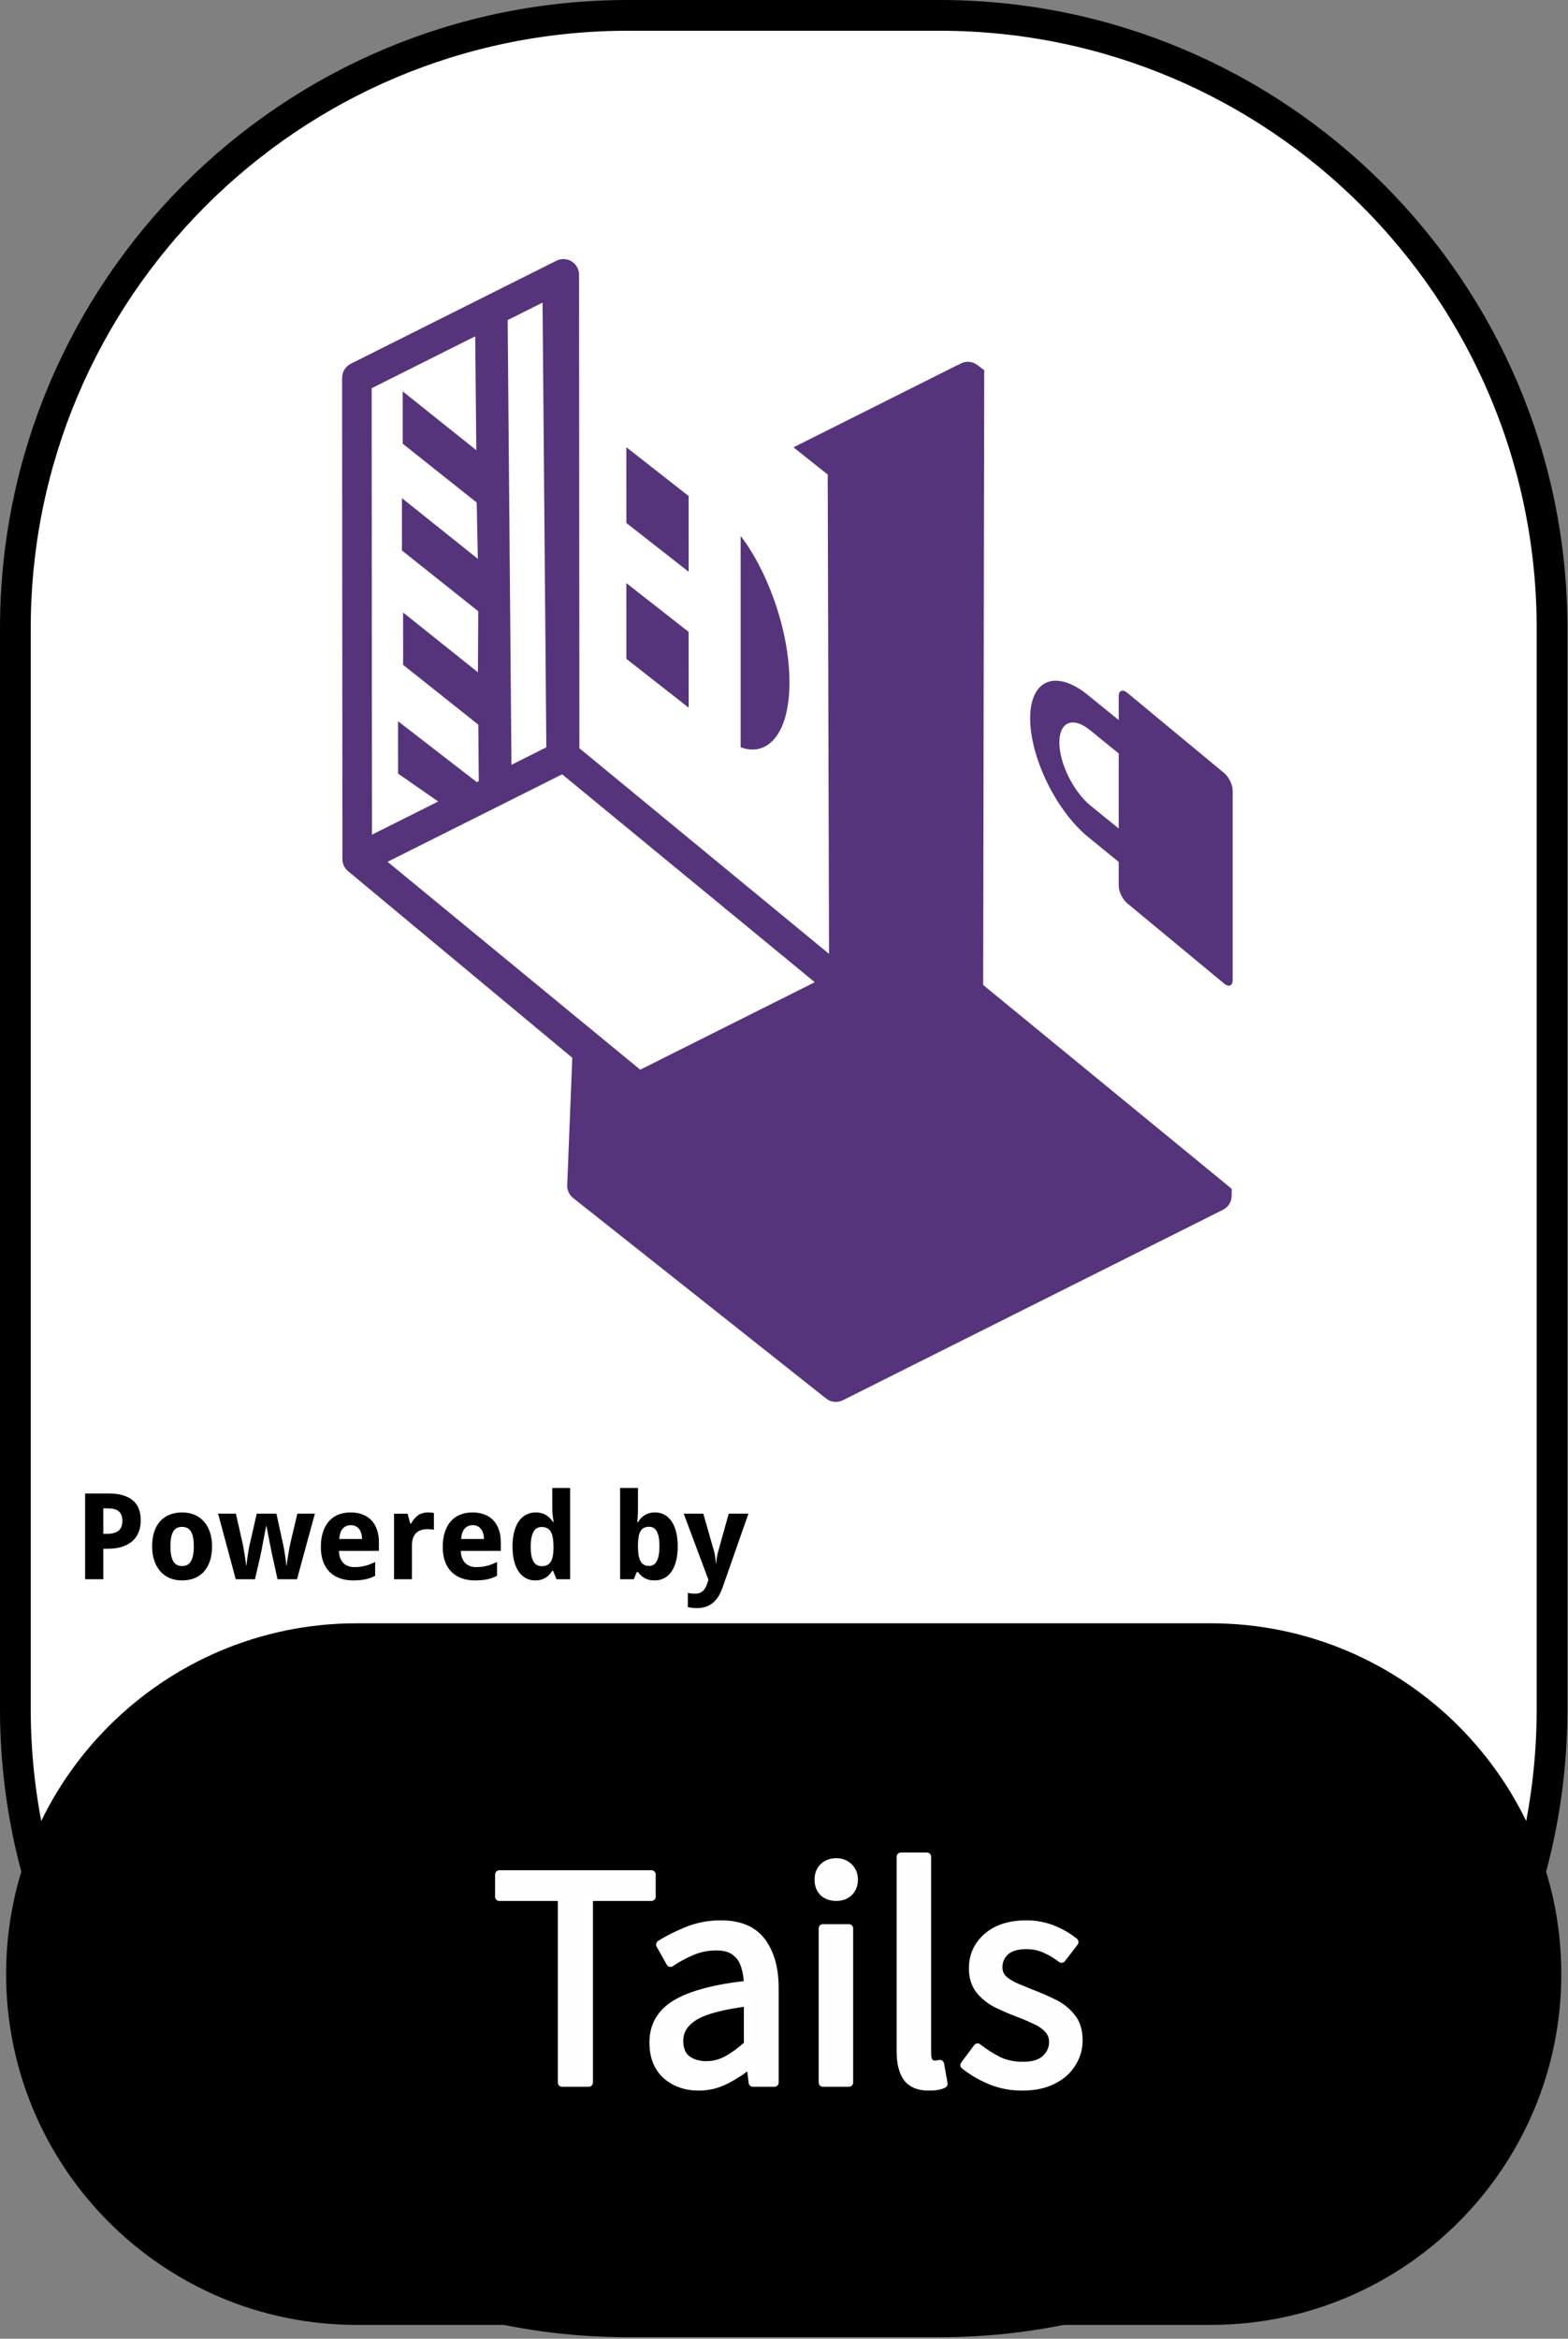 <?xml version="1.0" encoding="UTF-8" standalone="no"?><!DOCTYPE svg PUBLIC "-//W3C//DTD SVG 1.1//EN" "http://www.w3.org/Graphics/SVG/1.1/DTD/svg11.dtd"><svg width="100%" height="100%" viewBox="0 0 907 1352" version="1.1" xmlns="http://www.w3.org/2000/svg" xmlns:xlink="http://www.w3.org/1999/xlink" xml:space="preserve" xmlns:serif="http://www.serif.com/" style="fill-rule:evenodd;clip-rule:evenodd;stroke-linejoin:round;"><rect x="0" y="0" width="907" height="1352" fill="#808080" stroke="none"/><rect id="Tails" x="0" y="-0" width="906.667" height="1351.11" style="fill:none;"/><clipPath id="_clip1"><rect x="0" y="-0" width="906.667" height="1351.11"/></clipPath><g clip-path="url(#_clip1)"><g id="READ-ME" serif:id="READ ME"><path id="Frame" d="M897.778,363.221c-0,-195.561 -158.771,-354.332 -354.333,-354.332l-180.224,-0c-195.561,-0 -354.332,158.771 -354.332,354.332l-0,624.669c-0,195.561 158.771,354.332 354.332,354.332l180.224,0c195.562,0 354.333,-158.771 354.333,-354.332l-0,-624.669Z" style="fill:#fff;stroke:#000;stroke-width:17.78px;"/><path id="Bottom" d="M895.371,1141.21c-0,-107.643 -87.393,-195.036 -195.036,-195.036l-494.004,0c-107.643,0 -195.035,87.393 -195.035,195.036c-0,107.643 87.392,195.036 195.035,195.036l494.004,-0c107.643,-0 195.036,-87.393 195.036,-195.036Z" style="stroke:#000;stroke-width:15.52px;"/><g id="Powered-By" serif:id="Powered By"><path id="path12547" d="M59.75,886.702l2.069,0c2.962,0 5.189,-0.588 6.681,-1.763c1.515,-1.176 2.272,-3.087 2.272,-5.732c-0,-2.464 -0.678,-4.284 -2.035,-5.46c-1.334,-1.176 -3.436,-1.763 -6.308,-1.763l-2.679,-0l0,14.718Zm21.671,-7.868c-0,2.171 -0.328,4.251 -0.984,6.24c-0.655,1.99 -1.741,3.742 -3.255,5.257c-1.493,1.515 -3.471,2.724 -5.935,3.628c-2.442,0.905 -5.472,1.357 -9.089,1.357l-2.408,-0l0,17.635l-10.513,-0l0,-49.581l13.769,-0c3.188,-0 5.935,0.362 8.241,1.085c2.328,0.701 4.239,1.718 5.731,3.052c1.515,1.312 2.634,2.928 3.358,4.85c0.723,1.899 1.085,4.058 1.085,6.477l-0,0Z" style="fill-rule:nonzero;"/><path id="path12549" d="M98.581,893.926c-0,3.775 0.531,6.624 1.594,8.546c1.062,1.899 2.792,2.848 5.189,2.848c2.373,0 4.092,-0.96 5.154,-2.882c1.063,-1.922 1.594,-4.759 1.594,-8.512c0,-3.776 -0.531,-6.591 -1.594,-8.445c-1.062,-1.876 -2.803,-2.815 -5.222,-2.815c-2.374,0 -4.092,0.939 -5.155,2.815c-1.04,1.854 -1.56,4.669 -1.56,8.445Zm24.078,-0c0,3.165 -0.407,5.968 -1.221,8.41c-0.791,2.442 -1.944,4.499 -3.459,6.172c-1.492,1.673 -3.323,2.951 -5.494,3.832c-2.148,0.86 -4.567,1.289 -7.257,1.289c-2.51,0 -4.816,-0.429 -6.918,-1.289c-2.103,-0.881 -3.923,-2.159 -5.46,-3.832c-1.515,-1.673 -2.702,-3.73 -3.561,-6.172c-0.859,-2.442 -1.289,-5.245 -1.289,-8.41c-0,-3.143 0.396,-5.935 1.187,-8.377c0.814,-2.442 1.967,-4.488 3.459,-6.138c1.515,-1.673 3.346,-2.939 5.494,-3.799c2.148,-0.859 4.578,-1.288 7.291,-1.288c2.51,-0 4.816,0.429 6.919,1.288c2.102,0.86 3.911,2.126 5.426,3.799c1.537,1.65 2.735,3.696 3.595,6.138c0.859,2.442 1.288,5.234 1.288,8.377Z" style="fill-rule:nonzero;"/><path id="path12551" d="M160.54,912.951l-2.916,-13.26c-0.091,-0.384 -0.215,-0.927 -0.373,-1.628c-0.136,-0.724 -0.294,-1.526 -0.475,-2.408c-0.181,-0.904 -0.373,-1.854 -0.576,-2.849c-0.181,-1.017 -0.373,-2.023 -0.577,-3.018c-0.452,-2.329 -0.95,-4.838 -1.492,-7.529l-0.204,0c-0.52,2.691 -0.994,5.212 -1.424,7.563c-0.181,0.995 -0.373,2.001 -0.576,3.018c-0.181,1.018 -0.362,1.979 -0.543,2.883c-0.181,0.882 -0.35,1.684 -0.509,2.408c-0.135,0.723 -0.248,1.289 -0.339,1.695l-3.052,13.125l-11.124,-0l-10.208,-37.915l10.276,-0l3.832,16.787c0.204,0.882 0.407,1.944 0.611,3.188c0.226,1.221 0.429,2.464 0.61,3.73c0.204,1.244 0.384,2.431 0.543,3.561c0.158,1.108 0.282,1.99 0.373,2.645l0.203,0c0.023,-0.43 0.068,-0.983 0.136,-1.661c0.09,-0.701 0.192,-1.447 0.305,-2.239c0.113,-0.791 0.226,-1.594 0.339,-2.408c0.136,-0.836 0.26,-1.616 0.373,-2.34c0.136,-0.723 0.249,-1.356 0.339,-1.899c0.113,-0.565 0.204,-0.961 0.272,-1.187l4.137,-18.177l11.395,-0l3.968,18.177c0.113,0.498 0.26,1.267 0.441,2.306c0.181,1.04 0.361,2.16 0.542,3.358c0.204,1.176 0.373,2.329 0.509,3.459c0.136,1.108 0.215,1.978 0.237,2.611l0.204,0c0.068,-0.565 0.181,-1.402 0.339,-2.509c0.181,-1.108 0.373,-2.295 0.576,-3.561c0.204,-1.289 0.419,-2.566 0.645,-3.832c0.249,-1.266 0.475,-2.34 0.678,-3.222l3.968,-16.787l10.14,-0l-10.343,37.915l-11.26,-0Z" style="fill-rule:nonzero;"/><path id="path12553" d="M202.898,881.683c-1.831,-0 -3.357,0.644 -4.578,1.933c-1.198,1.289 -1.888,3.312 -2.069,6.07l13.192,0c-0.022,-1.153 -0.169,-2.215 -0.441,-3.187c-0.271,-0.973 -0.678,-1.809 -1.22,-2.51c-0.543,-0.724 -1.221,-1.289 -2.035,-1.696c-0.814,-0.407 -1.764,-0.61 -2.849,-0.61l0,-0Zm1.323,31.946c-2.713,0 -5.212,-0.395 -7.495,-1.187c-2.284,-0.791 -4.251,-1.978 -5.901,-3.561c-1.65,-1.605 -2.939,-3.617 -3.866,-6.036c-0.905,-2.442 -1.357,-5.302 -1.357,-8.58c0,-3.324 0.419,-6.229 1.255,-8.716c0.837,-2.487 2.001,-4.556 3.493,-6.206c1.515,-1.673 3.324,-2.928 5.426,-3.765c2.126,-0.836 4.477,-1.254 7.054,-1.254c2.51,-0 4.771,0.384 6.783,1.152c2.035,0.747 3.753,1.855 5.155,3.324c1.424,1.47 2.509,3.278 3.255,5.426c0.769,2.125 1.153,4.567 1.153,7.325l0,5.019l-23.128,0c0.044,1.447 0.271,2.759 0.678,3.934c0.429,1.153 1.017,2.137 1.763,2.951c0.769,0.791 1.685,1.402 2.747,1.831c1.086,0.43 2.318,0.645 3.697,0.645c1.153,-0 2.238,-0.057 3.256,-0.17c1.04,-0.136 2.046,-0.328 3.018,-0.576c0.972,-0.249 1.933,-0.554 2.882,-0.916c0.95,-0.384 1.922,-0.825 2.917,-1.322l-0,8.003c-0.904,0.475 -1.82,0.882 -2.747,1.221c-0.904,0.317 -1.865,0.588 -2.883,0.814c-1.017,0.226 -2.114,0.384 -3.289,0.475c-1.176,0.113 -2.465,0.17 -3.866,0.17l-0,-0.001Z" style="fill-rule:nonzero;"/><path id="path12555" d="M247.698,874.324c0.271,-0 0.565,0.011 0.881,0.035c0.339,0 0.656,0.024 0.95,0.071c0.316,0.024 0.599,0.059 0.848,0.106c0.271,0.024 0.474,0.059 0.61,0.107l-0,9.699c-0.181,-0.047 -0.43,-0.093 -0.746,-0.136c-0.317,-0.047 -0.656,-0.083 -1.018,-0.106c-0.339,-0.048 -0.678,-0.071 -1.017,-0.071c-0.339,-0.024 -0.622,-0.036 -0.848,-0.036c-1.334,0 -2.566,0.17 -3.696,0.509c-1.108,0.34 -2.069,0.894 -2.883,1.662c-0.791,0.747 -1.413,1.741 -1.865,2.984c-0.43,1.221 -0.645,2.725 -0.645,4.511l0,19.297l-10.343,-0l-0,-37.915l7.834,-0l1.526,5.697l0.509,0c0.542,-0.972 1.13,-1.854 1.763,-2.645c0.633,-0.791 1.334,-1.458 2.103,-2.001c0.791,-0.565 1.673,-0.995 2.645,-1.289c0.995,-0.316 2.125,-0.475 3.391,-0.475l0.001,-0.004Z" style="fill-rule:nonzero;"/><path id="path12557" d="M273.404,881.683c-1.832,-0 -3.358,0.644 -4.579,1.933c-1.198,1.289 -1.887,3.312 -2.068,6.07l13.192,0c-0.023,-1.153 -0.17,-2.215 -0.441,-3.187c-0.271,-0.973 -0.678,-1.809 -1.221,-2.51c-0.542,-0.724 -1.221,-1.289 -2.035,-1.696c-0.813,-0.407 -1.763,-0.61 -2.848,-0.61l-0,-0Zm1.322,31.946c-2.713,0 -5.211,-0.395 -7.494,-1.187c-2.284,-0.791 -4.251,-1.978 -5.901,-3.561c-1.651,-1.605 -2.94,-3.617 -3.866,-6.036c-0.905,-2.442 -1.357,-5.302 -1.357,-8.58c-0,-3.324 0.418,-6.229 1.255,-8.716c0.836,-2.487 2.001,-4.556 3.493,-6.206c1.515,-1.673 3.323,-2.928 5.426,-3.765c2.125,-0.836 4.477,-1.254 7.054,-1.254c2.51,-0 4.77,0.384 6.783,1.152c2.034,0.747 3.753,1.855 5.154,3.324c1.425,1.47 2.51,3.278 3.256,5.426c0.769,2.125 1.153,4.567 1.153,7.325l0,5.019l-23.129,0c0.045,1.447 0.271,2.759 0.679,3.934c0.429,1.153 1.017,2.137 1.763,2.951c0.769,0.791 1.684,1.402 2.747,1.831c1.085,0.43 2.317,0.645 3.697,0.645c1.153,-0 2.238,-0.057 3.255,-0.17c1.04,-0.136 2.046,-0.328 3.018,-0.576c0.973,-0.249 1.934,-0.554 2.883,-0.916c0.95,-0.384 1.922,-0.825 2.917,-1.322l-0,8.003c-0.905,0.475 -1.82,0.882 -2.747,1.221c-0.905,0.317 -1.866,0.588 -2.883,0.814c-1.017,0.226 -2.114,0.384 -3.29,0.475c-1.175,0.113 -2.464,0.17 -3.866,0.17l0,-0.001Z" style="fill-rule:nonzero;"/><path id="path12559" d="M309.589,913.629c-1.944,0 -3.719,-0.418 -5.324,-1.255c-1.605,-0.836 -2.985,-2.068 -4.138,-3.696c-1.153,-1.651 -2.057,-3.697 -2.713,-6.138c-0.633,-2.442 -0.949,-5.268 -0.949,-8.479c-0,-3.255 0.316,-6.104 0.949,-8.546c0.656,-2.464 1.572,-4.522 2.747,-6.172c1.199,-1.673 2.623,-2.928 4.273,-3.765c1.651,-0.836 3.471,-1.254 5.46,-1.254c1.221,-0 2.34,0.146 3.358,0.44c1.017,0.272 1.933,0.668 2.747,1.187c0.814,0.498 1.537,1.086 2.17,1.764c0.656,0.656 1.232,1.379 1.73,2.17l0.339,0c-0.136,-0.882 -0.26,-1.775 -0.373,-2.679c-0.113,-0.769 -0.215,-1.582 -0.305,-2.442c-0.068,-0.882 -0.102,-1.695 -0.102,-2.442l0,-12.141l10.344,0l-0,52.77l-7.902,-0l-2.001,-4.918l-0.441,0c-0.475,0.769 -1.017,1.503 -1.628,2.205c-0.61,0.677 -1.323,1.265 -2.136,1.763c-0.792,0.498 -1.696,0.893 -2.713,1.187c-0.995,0.294 -2.126,0.44 -3.392,0.44l0,0.001Zm3.765,-8.241c1.22,0 2.26,-0.203 3.12,-0.61c0.859,-0.43 1.548,-1.063 2.068,-1.899c0.543,-0.86 0.939,-1.922 1.187,-3.188c0.272,-1.266 0.419,-2.747 0.441,-4.443l0,-1.12c0,-1.831 -0.113,-3.459 -0.339,-4.883c-0.226,-1.425 -0.599,-2.612 -1.119,-3.561c-0.52,-0.972 -1.221,-1.707 -2.103,-2.204c-0.881,-0.498 -1.989,-0.747 -3.323,-0.747c-2.171,0 -3.764,0.984 -4.782,2.951c-1.017,1.944 -1.526,4.781 -1.526,8.512c0,3.73 0.509,6.534 1.526,8.41c1.04,1.854 2.657,2.781 4.85,2.781l-0,0.001Z" style="fill-rule:nonzero;"/><path id="path12561" d="M378.908,874.324c1.944,-0 3.719,0.418 5.324,1.254c1.606,0.837 2.985,2.08 4.138,3.731c1.153,1.65 2.046,3.697 2.679,6.138c0.656,2.442 0.983,5.268 0.983,8.479c0,3.255 -0.327,6.115 -0.983,8.58c-0.633,2.441 -1.538,4.487 -2.713,6.138c-1.176,1.65 -2.589,2.894 -4.239,3.73c-1.651,0.837 -3.471,1.255 -5.46,1.255c-1.266,0 -2.397,-0.136 -3.392,-0.407c-0.972,-0.272 -1.842,-0.634 -2.611,-1.086c-0.769,-0.452 -1.447,-0.96 -2.035,-1.526c-0.565,-0.588 -1.085,-1.198 -1.56,-1.831l-0.712,-0l-1.73,4.171l-7.901,0l-0,-52.769l10.343,0l0,12.277c0,0.746 -0.022,1.56 -0.067,2.442c-0.045,0.859 -0.09,1.661 -0.136,2.407c-0.068,0.882 -0.135,1.764 -0.203,2.646l0.407,-0c0.474,-0.792 1.017,-1.526 1.627,-2.205c0.611,-0.678 1.312,-1.266 2.103,-1.763c0.814,-0.52 1.73,-0.927 2.747,-1.221c1.017,-0.294 2.148,-0.441 3.391,-0.441l-0,0.001Zm-3.493,8.275c-1.153,-0 -2.137,0.215 -2.951,0.644c-0.791,0.408 -1.435,1.029 -1.933,1.866c-0.497,0.836 -0.859,1.899 -1.085,3.188c-0.226,1.266 -0.362,2.746 -0.407,4.442l0,1.12c0,1.831 0.102,3.459 0.305,4.883c0.226,1.425 0.588,2.623 1.086,3.595c0.497,0.95 1.153,1.673 1.967,2.171c0.836,0.497 1.865,0.746 3.086,0.746c2.057,-0 3.561,-0.972 4.51,-2.917c0.972,-1.967 1.458,-4.815 1.458,-8.546c0,-3.73 -0.486,-6.522 -1.458,-8.376c-0.949,-1.877 -2.476,-2.815 -4.578,-2.815l-0,-0.001Z" style="fill-rule:nonzero;"/><path id="path12563" d="M395.492,875.036l11.327,-0l6.104,21.331c0.361,1.176 0.621,2.431 0.779,3.765c0.182,1.334 0.295,2.532 0.339,3.594l0.204,0c0.047,-0.519 0.104,-1.096 0.17,-1.729c0.09,-0.633 0.192,-1.278 0.304,-1.933c0.114,-0.656 0.238,-1.3 0.374,-1.933c0.158,-0.656 0.316,-1.244 0.474,-1.764l5.969,-21.331l11.395,-0l-14.99,42.764c-1.401,4.002 -3.312,6.975 -5.731,8.92c-2.419,1.944 -5.449,2.916 -9.089,2.916c-1.175,0 -2.193,-0.068 -3.052,-0.203c-0.859,-0.113 -1.594,-0.238 -2.204,-0.373l-0,-8.207c0.475,0.113 1.074,0.215 1.797,0.305c0.724,0.09 1.481,0.135 2.272,0.135c1.086,0 2.013,-0.146 2.781,-0.44c0.769,-0.294 1.425,-0.712 1.967,-1.255c0.565,-0.52 1.04,-1.153 1.425,-1.899c0.407,-0.747 0.757,-1.583 1.051,-2.51l0.645,-1.899l-14.311,-38.254Z" style="fill-rule:nonzero;"/></g></g><g id="Tails1" serif:id="Tails"><g id="Logo"><path id="path5189-4" d="M713.035,457.024l0,109.57c0,3.356 -2.242,4.235 -5.002,1.951l-55.92,-46.296c-2.756,-2.282 -4.999,-6.84 -4.999,-10.195l-0,-13.794l-17.476,-14.208c-18.742,-15.238 -33.749,-46.173 -33.749,-68.814c-0,-22.635 15.109,-28.535 33.749,-13.169l17.476,14.209l-0,-13.794c-0,-3.354 2.243,-4.233 4.999,-1.951l55.919,46.295c2.765,2.278 5.003,6.842 5.003,10.196Zm-82.398,-34.837c-9.865,-8.132 -17.862,-5.008 -17.862,6.972c0,11.983 7.997,28.288 17.862,36.42l16.477,13.385l-0,-43.393l-16.477,-13.385l-0,0.001Z" style="fill:#56347c;fill-rule:nonzero;"/><g id="g3500"><path id="path3502" d="M708.791,698.508c0.116,-0.088 0.232,-0.177 0.344,-0.271c0.366,-0.305 0.713,-0.632 1.024,-0.985c0.039,-0.043 0.082,-0.08 0.116,-0.119c0.329,-0.394 0.618,-0.821 0.88,-1.257c0.076,-0.122 0.134,-0.25 0.201,-0.375c0.198,-0.366 0.365,-0.747 0.505,-1.137c0.039,-0.104 0.082,-0.201 0.119,-0.311c0.155,-0.482 0.27,-0.982 0.343,-1.491c0.021,-0.125 0.018,-0.253 0.03,-0.381c0.022,-0.247 0.061,-0.487 0.067,-0.734l0.068,-4.188l-143.775,-117.851l0.601,-355.397l-4.044,-3.051c-0.037,-0.028 -0.073,-0.04 -0.11,-0.067c-0.289,-0.213 -0.61,-0.381 -0.921,-0.561c-0.204,-0.118 -0.402,-0.255 -0.612,-0.356c-0.269,-0.125 -0.552,-0.204 -0.836,-0.298c-0.277,-0.097 -0.558,-0.216 -0.844,-0.286c-0.226,-0.055 -0.461,-0.067 -0.695,-0.109c-0.357,-0.058 -0.717,-0.122 -1.073,-0.134c-0.04,-0.003 -0.083,-0.012 -0.122,-0.015c-0.217,-0.006 -0.415,0.04 -0.625,0.046c-0.341,0.019 -0.674,0.025 -1.012,0.08c-0.29,0.046 -0.561,0.128 -0.838,0.199c-0.29,0.076 -0.576,0.143 -0.853,0.244c-0.278,0.101 -0.531,0.235 -0.79,0.357c-0.271,0.128 -0.539,0.247 -0.789,0.403c-0.134,0.082 -0.265,0.171 -0.393,0.265c-0.329,0.119 -0.655,0.214 -0.972,0.373l-94.809,47.507l19.81,15.715l0.772,277.112l-144.419,-118.887l-0.091,-144.318l-0.088,-129.46c0,-0.091 -0.021,-0.18 -0.03,-0.274c-0.007,-0.317 -0.05,-0.631 -0.096,-0.951c-0.036,-0.287 -0.073,-0.573 -0.137,-0.854c-0.061,-0.259 -0.153,-0.518 -0.241,-0.771c-0.107,-0.32 -0.214,-0.64 -0.361,-0.947c-0.039,-0.08 -0.049,-0.159 -0.088,-0.238c-0.077,-0.152 -0.186,-0.28 -0.269,-0.43c-0.177,-0.292 -0.345,-0.582 -0.549,-0.853c-0.165,-0.222 -0.345,-0.429 -0.525,-0.636c-0.198,-0.229 -0.405,-0.445 -0.625,-0.655c-0.21,-0.192 -0.43,-0.372 -0.659,-0.54c-0.234,-0.179 -0.472,-0.35 -0.728,-0.511c-0.241,-0.146 -0.482,-0.277 -0.732,-0.396c-0.272,-0.131 -0.543,-0.262 -0.832,-0.368c-0.272,-0.101 -0.54,-0.18 -0.814,-0.256c-0.281,-0.073 -0.561,-0.146 -0.854,-0.197c-0.317,-0.055 -0.64,-0.076 -0.963,-0.097c-0.18,-0.009 -0.348,-0.055 -0.531,-0.055c-0.091,0 -0.177,0.028 -0.268,0.028c-0.323,0.009 -0.652,0.052 -0.978,0.101c-0.278,0.04 -0.558,0.073 -0.823,0.138c-0.271,0.067 -0.537,0.161 -0.805,0.25c-0.314,0.104 -0.618,0.211 -0.908,0.348c-0.082,0.049 -0.167,0.061 -0.247,0.101l-119.028,59.605c-0.158,0.079 -0.292,0.192 -0.445,0.283c-0.283,0.165 -0.566,0.33 -0.828,0.522c-0.235,0.171 -0.448,0.354 -0.658,0.543c-0.223,0.195 -0.436,0.393 -0.634,0.607c-0.198,0.213 -0.381,0.442 -0.554,0.674c-0.174,0.232 -0.348,0.463 -0.497,0.713c-0.146,0.241 -0.28,0.491 -0.405,0.744c-0.131,0.272 -0.255,0.54 -0.365,0.824c-0.103,0.265 -0.18,0.539 -0.256,0.814c-0.079,0.283 -0.146,0.561 -0.194,0.859c-0.049,0.314 -0.076,0.625 -0.097,0.948c-0.015,0.183 -0.058,0.357 -0.055,0.546l0.182,278.289c-0.003,0.054 0.021,0.103 0.018,0.158c0.003,0.128 -0.006,0.247 -0.002,0.375c0.006,0.073 0.018,0.143 0.024,0.216c0.037,0.409 0.095,0.814 0.187,1.21c0.018,0.083 0.036,0.165 0.055,0.247c0.03,0.107 0.067,0.21 0.097,0.317c0.15,0.512 0.324,1.012 0.562,1.487l0.025,0.049c0.238,0.475 0.537,0.92 0.854,1.341c0.067,0.088 0.128,0.179 0.195,0.268c0.055,0.064 0.11,0.128 0.165,0.192c0.262,0.31 0.552,0.6 0.854,0.868c0.055,0.049 0.107,0.106 0.162,0.155c0.094,0.082 0.201,0.143 0.295,0.226c0.04,0.033 0.07,0.079 0.116,0.109l129.367,107.612l-2.942,73.598c-0.006,0.141 0.009,0.278 0.012,0.421c-0.003,0.146 -0.006,0.293 0.001,0.442c0.006,0.058 0.006,0.119 0.012,0.177c0.015,0.228 0.052,0.454 0.089,0.679c0.021,0.135 0.037,0.272 0.061,0.412c0.028,0.146 0.064,0.295 0.104,0.436c0.027,0.1 0.052,0.195 0.085,0.292c0.016,0.046 0.028,0.101 0.043,0.147c0.031,0.091 0.049,0.188 0.08,0.28c0.131,0.384 0.277,0.753 0.457,1.112l0.016,0.031c0.238,0.475 0.534,0.914 0.854,1.34c0.052,0.073 0.098,0.15 0.156,0.22c0.042,0.054 0.094,0.097 0.137,0.152c0.317,0.375 0.653,0.74 1.028,1.063c0.039,0.034 0.085,0.064 0.125,0.098c0.024,0.018 0.049,0.036 0.073,0.054c0.037,0.028 0.055,0.064 0.091,0.092l146.379,115.951c2.754,2.166 6.507,2.551 9.639,0.982l219.901,-110.118c0.037,-0.019 0.061,-0.046 0.098,-0.064c0.448,-0.232 0.862,-0.501 1.255,-0.797Zm-432.968,-246.349l-45.578,-35.215l0.018,30.268l23.215,16.128l-38.333,19.196l-0.16,-258.107l59.901,-29.996l0.634,65.827l-42.563,-34.003l0.019,30.268l42.77,33.99l0.663,32.544l-43.911,-35.081l0.018,30.268l44.118,35.099l-0.182,35.315l-43.289,-34.584l0.019,30.267l43.496,34.588l0.266,32.666l-1.121,0.562Zm94.502,166.217l-146.139,-120.175l100.983,-50.569l146.133,120.179l-100.977,50.565Zm-76.663,-433.346l20.173,-10.101l2.186,257.1l-20.172,10.101l-2.187,-257.1Z" style="fill:#56347c;fill-rule:nonzero;"/></g><path id="polygon3506" d="M398.362,409.101l-36.036,-28.212l-0.029,-43.808l36.035,28.212l0.03,43.808Z" style="fill:#56347c;fill-rule:nonzero;"/><path id="polygon3508" d="M398.332,286.741l0.026,43.802l-36.038,-28.203l-0.024,-43.811l36.036,28.212Z" style="fill:#56347c;fill-rule:nonzero;"/><path id="path4818-2-4-3" d="M428.414,309.844c13.969,17.781 28.243,52.509 28.243,84.6c0,32.077 -14.274,43.018 -28.243,37.507l-0,-122.107Z" style="fill:#56347c;fill-rule:nonzero;"/></g><g id="Tails2" serif:id="Tails"><path id="path114045" d="M325.131,1203.9l-0,-107.433l-36.3,-0l-0,-12.834l88,0l-0,12.834l-36.3,-0l-0,107.433l-15.4,0Z" style="fill:#fefefe;fill-rule:nonzero;stroke:#fff;stroke-width:4.91px;stroke-linejoin:miter;"/><path id="path114047" d="M404.147,1206.1c-7.455,0 -13.688,-2.2 -18.7,-6.6c-4.888,-4.522 -7.333,-10.755 -7.333,-18.7c0,-9.778 4.339,-17.233 13.017,-22.367c8.8,-5.255 22.672,-8.922 41.616,-11c0,-3.788 -0.55,-7.394 -1.65,-10.816c-0.977,-3.422 -2.811,-6.172 -5.5,-8.25c-2.566,-2.2 -6.294,-3.3 -11.183,-3.3c-5.133,-0 -9.961,0.977 -14.483,2.933c-4.522,1.956 -8.556,4.156 -12.1,6.6l-5.867,-10.45c4.156,-2.689 9.228,-5.256 15.217,-7.7c6.111,-2.567 12.711,-3.85 19.8,-3.85c10.878,0 18.761,3.361 23.65,10.083c4.889,6.6 7.333,15.462 7.333,26.584l0,54.633l-12.467,0l-1.283,-10.633l-0.55,-0c-4.155,3.422 -8.739,6.416 -13.75,8.983c-4.889,2.567 -10.144,3.85 -15.767,3.85Zm4.4,-12.1c4.278,0 8.312,-1.039 12.1,-3.117c3.789,-2.077 7.823,-5.011 12.1,-8.8l0,-24.75c-14.788,1.834 -25.177,4.584 -31.166,8.25c-5.867,3.667 -8.8,8.373 -8.8,14.117c-0,5.011 1.528,8.678 4.583,11c3.056,2.2 6.783,3.3 11.183,3.3Z" style="fill:#fefefe;fill-rule:nonzero;stroke:#fff;stroke-width:4.91px;stroke-linejoin:miter;"/><path id="path114049" d="M476.014,1203.9l0,-89.1l15.033,0l0,89.1l-15.033,0Zm7.7,-107.433c-2.933,-0 -5.378,-0.856 -7.333,-2.567c-1.834,-1.833 -2.75,-4.278 -2.75,-7.333c-0,-2.934 0.916,-5.317 2.75,-7.15c1.955,-1.834 4.4,-2.75 7.333,-2.75c2.933,-0 5.317,0.916 7.15,2.75c1.956,1.833 2.933,4.216 2.933,7.15c0,3.055 -0.977,5.5 -2.933,7.333c-1.833,1.711 -4.217,2.567 -7.15,2.567Z" style="fill:#fefefe;fill-rule:nonzero;stroke:#fff;stroke-width:4.91px;stroke-linejoin:miter;"/><path id="path114051" d="M537.064,1206.1c-5.622,0 -9.717,-1.711 -12.283,-5.133c-2.445,-3.545 -3.667,-8.556 -3.667,-15.034l0,-112.566l15.033,-0l0,113.666c0,2.323 0.428,4.034 1.284,5.134c0.855,0.978 1.833,1.466 2.933,1.466l1.283,0c0.489,-0.122 1.162,-0.244 2.017,-0.366l2.017,11.366c-0.978,0.489 -2.139,0.856 -3.484,1.1c-1.344,0.245 -3.055,0.367 -5.133,0.367Z" style="fill:#fefefe;fill-rule:nonzero;stroke:#fff;stroke-width:4.91px;stroke-linejoin:miter;"/><path id="path114053" d="M591.147,1206.1c-6.355,0 -12.405,-1.161 -18.15,-3.483c-5.744,-2.445 -10.755,-5.378 -15.033,-8.8l7.517,-10.084c3.911,3.056 7.944,5.623 12.1,7.7c4.155,1.956 8.861,2.934 14.116,2.934c5.867,-0 10.267,-1.345 13.2,-4.034c2.934,-2.811 4.4,-6.111 4.4,-9.9c0,-3.055 -1.039,-5.622 -3.116,-7.7c-1.956,-2.077 -4.523,-3.788 -7.7,-5.133c-3.056,-1.467 -6.234,-2.811 -9.534,-4.033c-4.155,-1.589 -8.25,-3.361 -12.283,-5.317c-4.033,-2.078 -7.333,-4.705 -9.9,-7.883c-2.567,-3.3 -3.85,-7.456 -3.85,-12.467c0,-7.211 2.689,-13.2 8.067,-17.967c5.5,-4.889 13.077,-7.333 22.733,-7.333c5.5,0 10.633,0.978 15.4,2.933c4.767,1.956 8.861,4.339 12.283,7.15l-7.333,9.534c-3.056,-2.323 -6.233,-4.217 -9.533,-5.684c-3.3,-1.466 -6.906,-2.2 -10.817,-2.2c-5.622,0 -9.778,1.284 -12.467,3.85c-2.566,2.567 -3.85,5.562 -3.85,8.984c0,2.811 0.917,5.133 2.75,6.966c1.834,1.712 4.217,3.239 7.15,4.584c2.934,1.222 6.05,2.505 9.35,3.85c4.278,1.589 8.495,3.422 12.65,5.5c4.156,1.955 7.578,4.644 10.267,8.066c2.811,3.3 4.217,7.762 4.217,13.384c-0,4.766 -1.284,9.166 -3.85,13.2c-2.445,4.033 -6.111,7.272 -11,9.716c-4.767,2.445 -10.695,3.667 -17.784,3.667Z" style="fill:#fefefe;fill-rule:nonzero;stroke:#fff;stroke-width:4.91px;stroke-linejoin:miter;"/></g></g></g></svg>